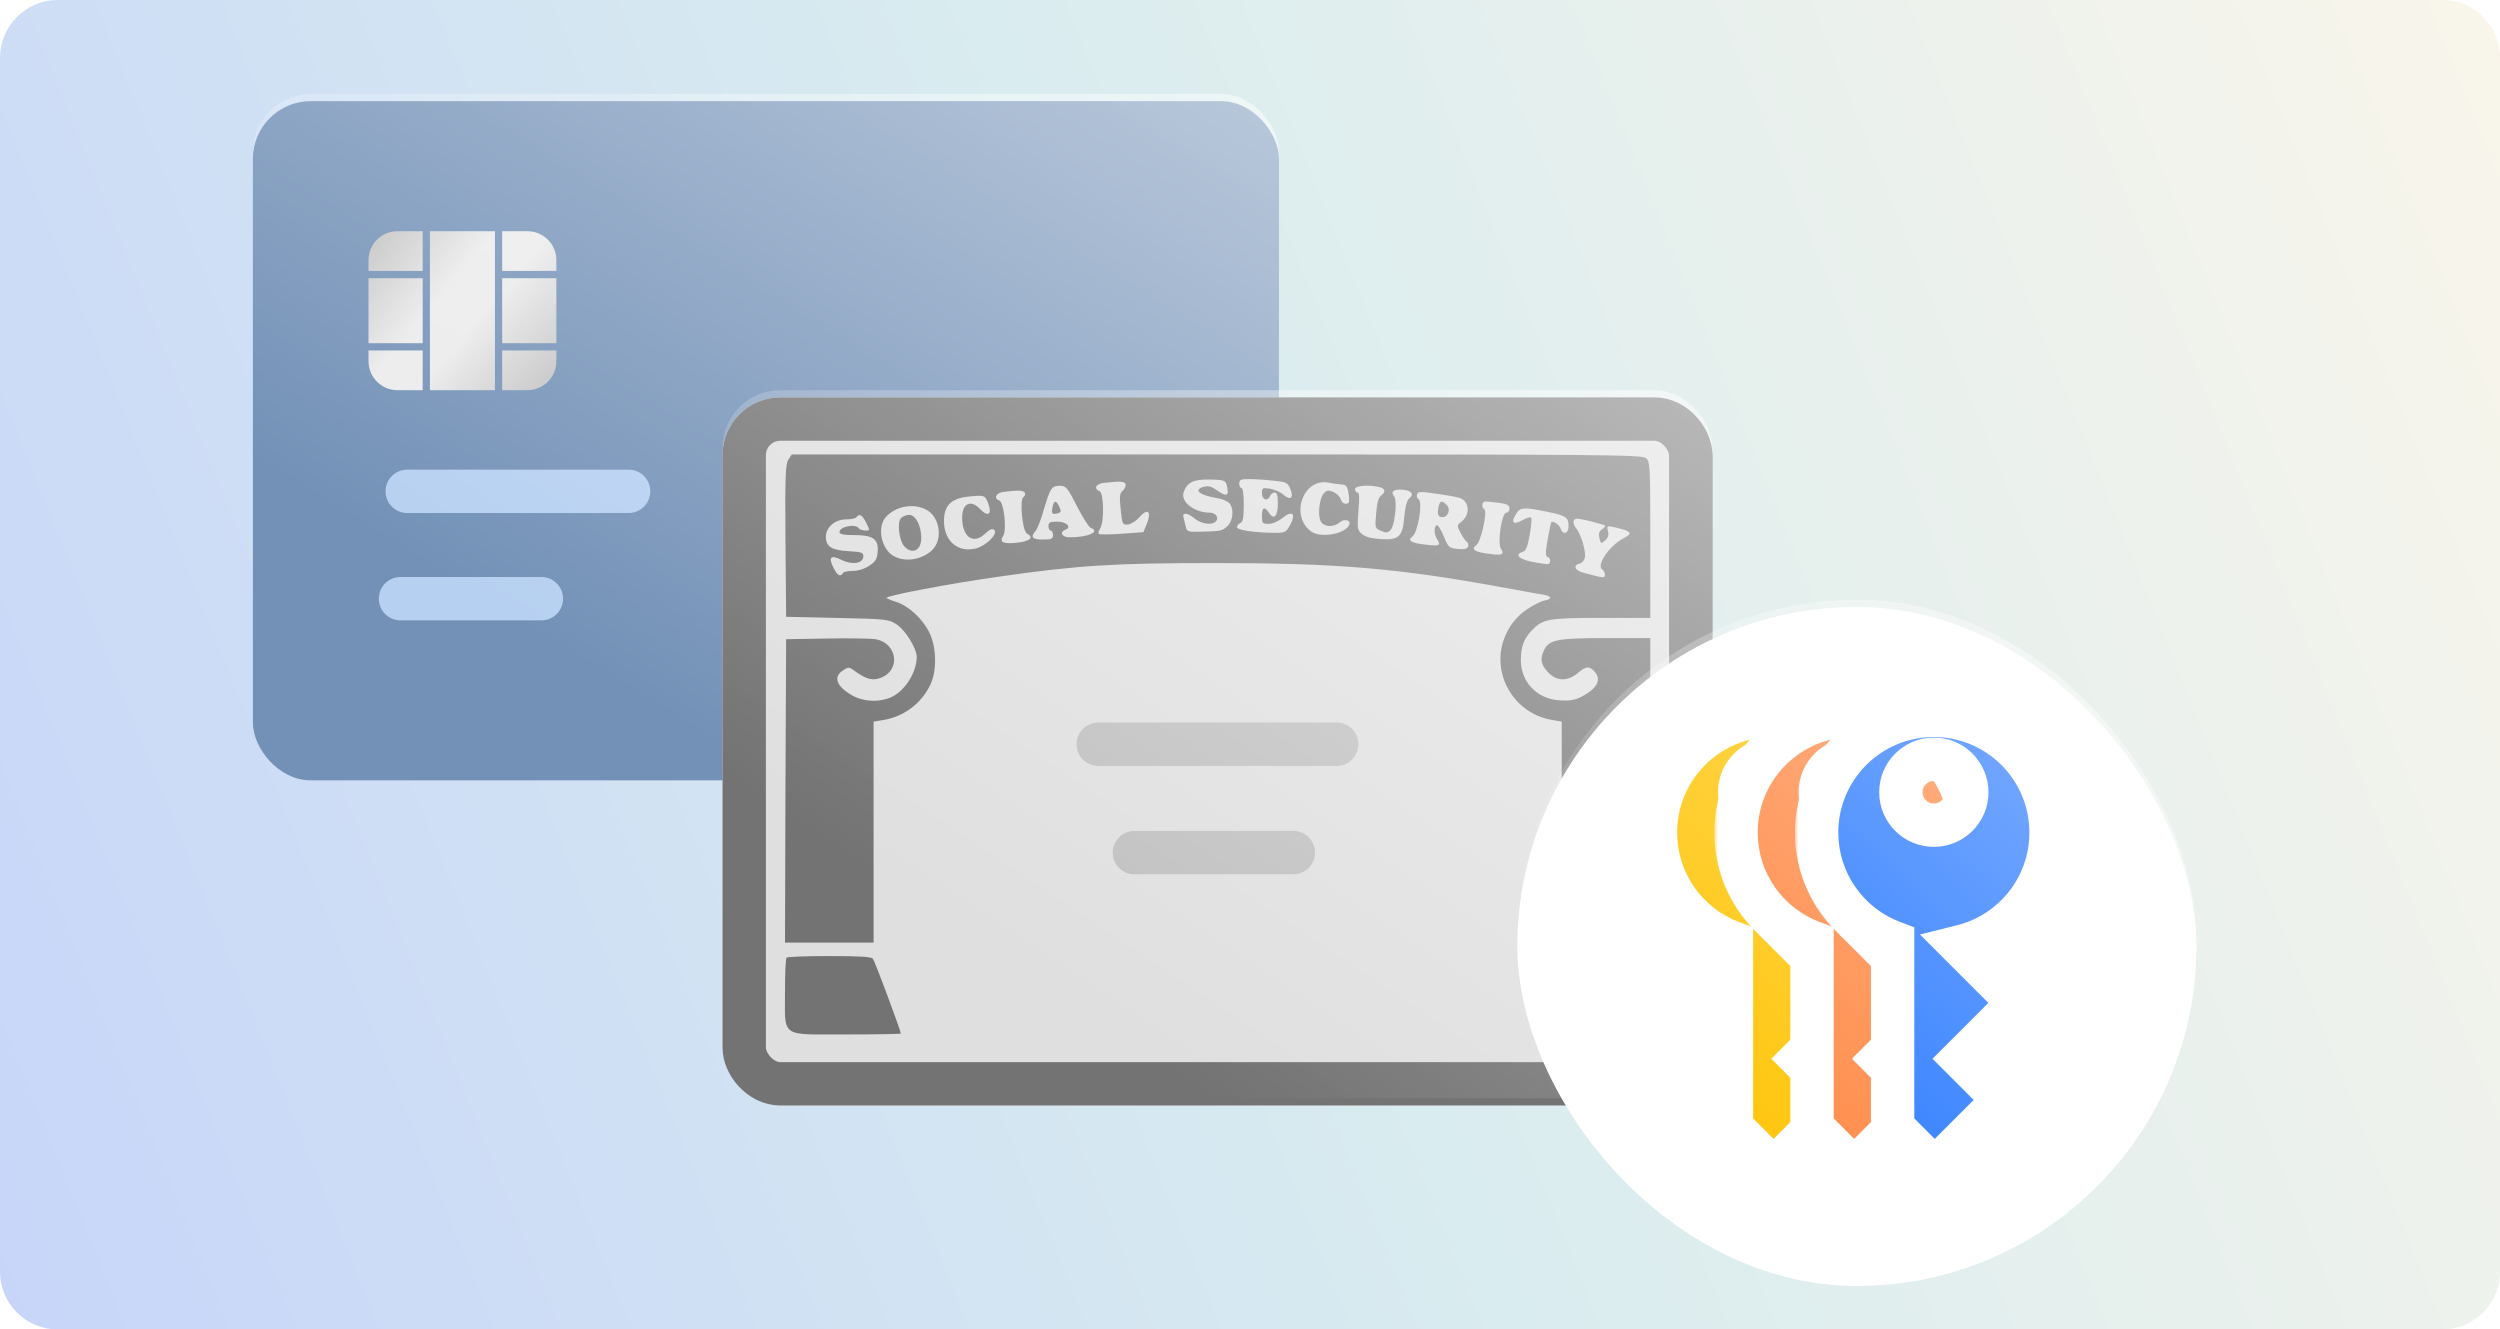 <svg width="346" height="184" viewBox="0 0 346 184" fill="none" xmlns="http://www.w3.org/2000/svg">
<path d="M0 8C0 3.582 3.582 0 8 0H338C342.418 0 346 3.582 346 8V176C346 180.418 342.418 184 338 184H8C3.582 184 0 180.418 0 176V8Z" fill="url(#paint0_linear_28436_92203)"/>
<g filter="url(#filter0_d_28436_92203)">
<rect x="35" y="13" width="142" height="94" rx="8" fill="#7391B7"/>
</g>
<path d="M56.357 68H87" stroke="#B6D0F1" stroke-width="6" stroke-linecap="round"/>
<path d="M55.429 82.857H74.929" stroke="#B6D0F1" stroke-width="6" stroke-linecap="round"/>
<path fill-rule="evenodd" clip-rule="evenodd" d="M140.652 80.053C140.652 76.195 143.78 73.066 147.639 73.066C151.498 73.066 154.626 76.195 154.626 80.053C154.626 83.912 151.498 87.04 147.639 87.04C143.78 87.04 140.652 83.912 140.652 80.053ZM138.31 74.247C137.259 75.932 136.652 77.922 136.652 80.053C136.652 82.185 137.26 84.175 138.311 85.86C137.199 86.606 135.862 87.041 134.423 87.041C130.565 87.041 127.437 83.913 127.437 80.054C127.437 76.195 130.565 73.067 134.423 73.067C135.862 73.067 137.199 73.502 138.31 74.247ZM141.03 71.275C139.192 69.889 136.903 69.067 134.423 69.067C128.356 69.067 123.437 73.986 123.437 80.054C123.437 86.122 128.356 91.041 134.423 91.041C136.904 91.041 139.193 90.219 141.032 88.832C142.871 90.218 145.159 91.04 147.639 91.04C153.707 91.04 158.626 86.121 158.626 80.053C158.626 73.985 153.707 69.066 147.639 69.066C145.158 69.066 142.87 69.889 141.03 71.275Z" fill="#B6D0F1"/>
<path fill-rule="evenodd" clip-rule="evenodd" d="M51 36C51 33.791 52.791 32 55 32H58.5V37.5H51V36ZM51 38.5H58.5V47.5H51V38.5ZM51 48.5V50C51 52.209 52.791 54 55 54H58.5V48.5H51ZM59.5 54V32H68.5V54H59.5ZM69.5 54H73C75.209 54 77 52.209 77 50V48.5H69.5V54ZM69.5 47.5V38.5H77V47.5H69.5ZM77 36V37.5H69.5V32H73C75.209 32 77 33.791 77 36Z" fill="url(#paint1_linear_28436_92203)"/>
<rect x="35" y="13" width="142" height="94" rx="8" fill="url(#paint2_linear_28436_92203)" fill-opacity="0.5"/>
<g filter="url(#filter1_d_28436_92203)">
<rect x="100" y="54" width="137" height="98" rx="8" fill="#DFDFDF"/>
<rect x="103" y="57" width="131" height="92" rx="5" stroke="#737373" stroke-width="6"/>
</g>
<path opacity="0.3" d="M152 103L185 103" stroke="#737373" stroke-width="6" stroke-linecap="round"/>
<path opacity="0.3" d="M157 118H179" stroke="#737373" stroke-width="6" stroke-linecap="round"/>
<path d="M108.864 132.537C108.738 132.63 108.644 134.769 108.644 137.248C108.644 137.736 108.64 138.184 108.636 138.595C108.616 140.624 108.605 141.76 109.164 142.393C109.875 143.199 111.507 143.191 115.216 143.174C115.81 143.171 116.457 143.168 117.162 143.168C121.28 143.168 124.675 143.106 124.675 143.044C124.675 142.672 121.091 133.033 120.808 132.692C120.588 132.413 118.985 132.32 114.773 132.32C111.63 132.32 108.958 132.413 108.864 132.537Z" fill="#737373"/>
<path d="M146.363 71.047C145.609 71.233 145.483 71.109 145.672 70.179C145.86 69.218 146.174 69.187 146.615 70.148C146.897 70.768 146.866 70.923 146.363 71.047Z" fill="#737373"/>
<path d="M199.075 70.24C198.887 71.232 199.044 71.573 199.641 71.573C200.427 71.573 200.804 70.457 200.238 69.899C199.547 69.186 199.264 69.279 199.075 70.24Z" fill="#737373"/>
<path d="M125.146 75.602C124.455 74.827 124.14 72.379 124.675 71.728C124.895 71.48 125.398 71.263 125.838 71.263C126.718 71.263 127.503 72.751 127.503 74.455C127.503 76.191 126.246 76.811 125.146 75.602Z" fill="#737373"/>
<path fill-rule="evenodd" clip-rule="evenodd" d="M108.707 74.859C108.644 65.84 108.707 64.259 109.116 63.608L109.587 62.895H168.429C222.713 62.895 227.302 62.926 227.836 63.422C228.371 63.887 228.402 64.662 228.402 74.735V85.52H221.644C214.257 85.52 213.534 85.644 211.994 87.256C210.894 88.403 210.485 89.549 210.485 91.347C210.485 94.384 212.686 96.709 215.798 96.926C217.118 97.019 217.904 96.895 218.689 96.523C221.047 95.345 221.738 94.075 220.638 92.897C219.947 92.153 219.507 92.184 218.375 93.145C216.929 94.353 215.389 94.291 214.226 93.021C213.252 91.936 213.126 91.254 213.66 90.045C214.352 88.527 215.515 88.31 222.241 88.31H228.402V130.46H216.143V99.87L214.855 99.653C210.737 99.002 207.657 95.407 207.657 91.223C207.657 88.527 209.071 85.861 211.271 84.374C212.12 83.785 213.22 83.227 213.692 83.134C214.823 82.917 214.823 82.545 213.723 82.328C213.424 82.291 212.325 82.09 210.863 81.822C209.865 81.64 208.698 81.426 207.499 81.212C193.418 78.64 184.899 77.927 168.209 77.927C154.095 77.927 149.192 78.237 138.191 79.818C131.37 80.778 122.411 82.483 122.694 82.762C122.852 82.886 123.449 83.134 124.077 83.32C125.712 83.847 127.629 85.582 128.572 87.442C129.61 89.457 129.704 92.711 128.792 94.694C127.566 97.329 125.115 99.188 122.223 99.653L120.903 99.87V130.46H108.644L108.707 109.447L108.801 88.465L114.459 88.372C117.571 88.31 120.588 88.372 121.186 88.465C124.14 88.992 124.706 92.649 122.003 93.765C120.808 94.26 119.96 94.043 118.388 92.928C117.508 92.277 117.445 92.277 116.691 92.773C115.276 93.672 115.748 94.973 117.885 96.213C119.425 97.112 121.563 97.236 123.197 96.554C125.146 95.779 126.875 93.114 126.875 90.913C126.875 89.766 125.335 87.256 124.14 86.45C123.009 85.706 122.82 85.675 115.905 85.52L108.801 85.365L108.707 74.859ZM168.366 67.823C169.812 68.846 170.189 68.66 169.749 67.049C169.592 66.491 169.309 66.398 167.454 66.367C165.191 66.305 164.248 66.77 163.808 68.164C163.4 69.466 165.285 70.954 167.454 70.954C168.209 70.954 168.712 71.605 168.334 72.1C167.769 72.751 166.291 72.565 165.254 71.698C164.311 70.923 163.557 70.892 163.808 71.666C163.871 71.883 163.997 72.379 164.091 72.813C164.248 73.588 164.374 73.619 166.228 73.588C169.026 73.526 169.12 73.495 169.875 72.813C170.692 72.038 170.818 70.303 170.095 69.59C169.812 69.342 169.089 69.032 168.429 68.939C165.977 68.536 165.065 67.761 166.669 67.359C167.234 67.204 167.737 67.359 168.366 67.823ZM178.581 67.668C178.204 66.77 178.047 66.708 176.224 66.522C175.124 66.398 173.615 66.305 172.892 66.305C171.729 66.305 171.509 66.398 171.509 66.925C171.509 67.266 171.666 67.544 171.823 67.544C172.012 67.544 172.138 68.536 172.138 69.869C172.138 71.666 172.012 72.255 171.666 72.379C171.415 72.503 171.195 72.751 171.195 72.968C171.195 73.371 173.772 73.743 176.507 73.743C177.858 73.743 178.016 73.65 178.55 72.658C179.43 71.078 178.833 70.582 177.481 71.698C176.916 72.162 176.098 72.503 175.564 72.503C174.715 72.503 174.652 72.41 174.652 71.419C174.652 70.179 174.998 70.024 175.658 71.016C176.318 72.007 176.853 71.45 176.853 69.683C176.853 68.598 176.727 68.164 176.413 68.164C176.161 68.164 175.91 68.381 175.784 68.629C175.47 69.435 174.652 69.187 174.652 68.288C174.652 67.513 174.715 67.483 175.784 67.637C176.413 67.761 177.23 68.102 177.607 68.443C178.55 69.342 179.116 68.908 178.581 67.668ZM155.321 67.978C155.573 67.792 155.793 67.389 155.793 67.111C155.793 66.615 155.133 66.553 152.744 66.832C151.675 66.956 151.329 67.637 152.178 67.978C152.775 68.195 152.838 72.193 152.272 73.123C152.052 73.433 151.958 73.805 152.084 73.898C152.178 73.991 153.593 73.991 155.258 73.867L158.245 73.65L158.748 72.41C159.408 70.737 158.81 70.272 157.679 71.605C157.239 72.1 156.547 72.534 156.107 72.596C155.353 72.658 155.321 72.565 155.101 70.489C154.913 68.753 154.976 68.257 155.321 67.978ZM186.628 68.226C186.471 67.266 186.282 67.08 185.654 67.049C185.214 67.018 184.459 66.925 183.925 66.801C180.436 66.088 178.487 71.202 181.379 73.495C182.668 74.549 186.22 73.929 186.754 72.596C186.974 71.945 186 71.76 185.371 72.317C184.554 73.03 183.233 72.937 182.793 72.162C182.322 71.295 182.605 68.877 183.265 68.226C183.674 67.823 183.894 67.823 184.585 68.102C185.025 68.319 185.465 68.753 185.559 69.094C185.717 69.683 186.282 69.9 186.66 69.559C186.754 69.466 186.722 68.877 186.628 68.226ZM150.921 73.03C150.669 72.906 149.821 71.574 149.035 70.024C147.746 67.483 147.526 67.234 146.709 67.234C145.546 67.234 145.357 67.513 144.477 70.489C144.1 71.853 143.566 73.185 143.346 73.464C142.56 74.332 142.843 74.673 144.32 74.673C145.514 74.673 145.734 74.58 145.734 74.053C145.734 73.712 145.609 73.433 145.42 73.433C145.263 73.433 145.106 73.154 145.106 72.813C145.106 72.286 145.326 72.193 146.332 72.193C147.589 72.193 148.375 72.968 147.463 73.309C146.583 73.65 146.96 74.363 148.029 74.363C150.669 74.363 152.367 73.557 150.921 73.03ZM191.123 68.598C191.815 68.102 191.752 67.637 190.934 67.421C189.489 67.049 187.54 67.204 187.54 67.699C187.54 67.947 187.697 68.164 187.885 68.164C188.137 68.164 188.168 68.908 188.011 70.737C187.823 73.092 187.854 73.34 188.483 73.898C188.954 74.301 189.74 74.518 191.092 74.611C193.638 74.766 194.141 74.27 194.361 71.45C194.455 70.272 194.738 69.249 194.958 69.063C195.744 68.443 195.429 67.916 194.235 67.792C192.946 67.637 192.38 68.04 192.946 68.691C193.418 69.28 193.04 72.782 192.443 73.371C192.035 73.774 191.815 73.774 191.123 73.464C190.306 73.123 190.274 73.03 190.463 71.047C190.557 69.652 190.777 68.846 191.123 68.598ZM141.648 68.784C141.868 68.66 141.931 68.381 141.837 68.195C141.617 67.854 140.925 67.823 138.914 68.071C137.845 68.195 137.468 68.97 138.316 69.28C138.945 69.528 139.354 73.309 138.851 74.146C138.253 75.045 138.819 75.324 140.8 75.107C142.591 74.89 143.126 74.394 142.12 73.836C141.491 73.464 141.082 69.125 141.648 68.784ZM202.25 72.224C203.476 71.233 203.413 69.466 202.093 68.939C201.779 68.815 200.333 68.536 198.918 68.35C196.655 68.009 196.247 68.009 196.121 68.412C196.026 68.629 196.121 68.97 196.341 69.094C196.938 69.466 196.247 73.65 195.492 74.239C194.738 74.797 195.272 75.169 197.378 75.386C199.201 75.603 199.453 75.51 198.918 74.673C198.478 73.96 198.415 72.937 198.824 72.689C198.981 72.596 199.421 73.247 199.798 74.177C200.427 75.758 200.553 75.851 201.747 75.975C202.627 76.068 203.067 75.944 203.193 75.665C203.287 75.417 203.193 75.138 203.036 75.014C202.847 74.921 202.47 74.363 202.156 73.774C201.621 72.751 201.621 72.689 202.25 72.224ZM135.645 70.458C136.713 71.574 137.311 71.233 136.808 69.776C136.368 68.505 136.242 68.474 133.822 68.753C131.59 69.032 130.647 70.024 130.647 72.131C130.647 74.921 132.627 76.563 135.142 75.882C136.525 75.51 138.128 73.867 137.625 73.371C137.342 73.092 137.028 73.216 136.336 73.867C134.702 75.417 133.161 74.332 133.161 71.636C133.161 69.652 134.356 69.094 135.645 70.458ZM208.914 70.365C208.914 69.931 208.6 69.745 207.468 69.59C206.651 69.497 205.802 69.404 205.582 69.404C205.11 69.404 204.985 70.21 205.425 70.458C205.896 70.768 204.985 74.952 204.325 75.448C203.539 76.037 204.073 76.409 206.148 76.656C207.971 76.904 208.254 76.749 207.719 75.913C207.216 75.076 207.845 70.954 208.474 70.954C208.725 70.954 208.914 70.706 208.914 70.365ZM128.981 76.16C130.49 74.766 130.144 71.698 128.321 70.613C126.561 69.559 123.889 70.024 122.537 71.636C121.343 73.092 122.034 76.129 123.763 76.997C125.366 77.834 127.566 77.462 128.981 76.16ZM217.086 72.875C217.086 71.574 216.803 71.388 214.132 70.83C210.737 70.148 210.391 70.179 209.763 71.233C209.071 72.379 209.511 72.689 210.737 71.977C211.271 71.666 211.806 71.512 211.9 71.636C212.026 71.76 211.931 72.813 211.711 74.022C211.428 75.665 211.177 76.254 210.737 76.377C209.605 76.749 210.171 77.369 211.963 77.741C212.937 77.927 213.912 78.082 214.163 78.082C214.666 78.082 214.697 77.245 214.194 77.09C213.88 76.966 213.88 76.471 214.194 74.673C214.415 73.402 214.635 72.348 214.697 72.286C214.949 72.038 215.829 72.627 215.986 73.154C216.3 74.084 217.086 73.867 217.086 72.875ZM120.274 73.278C120.274 73.154 120.054 72.689 119.803 72.193C119.3 71.233 118.891 71.047 118.545 71.574C118.451 71.728 117.791 71.883 117.099 71.883C115.559 71.883 114.302 72.968 114.302 74.301C114.302 75.665 115.119 76.16 117.445 76.284C119.205 76.377 119.488 76.471 119.488 76.966C119.488 77.989 117.98 78.237 116.471 77.493C114.962 76.718 114.585 77.152 115.402 78.671C115.905 79.663 116.314 79.88 116.659 79.322C116.754 79.136 117.382 79.012 118.042 79.012C118.765 79.012 119.677 78.733 120.306 78.299C121.186 77.71 121.406 77.369 121.469 76.316C121.594 74.58 120.808 74.053 118.168 74.053C116.691 74.053 116.188 73.929 116.188 73.619C116.188 72.875 118.451 72.441 118.86 73.123C119.048 73.433 120.274 73.557 120.274 73.278ZM221.707 73.278C222.021 73.061 222.21 72.813 222.115 72.72C222.021 72.658 221.078 72.379 219.978 72.1C218.249 71.698 217.966 71.698 217.809 72.07C217.715 72.317 217.841 72.751 218.092 73.061C218.752 73.774 219.507 76.222 219.349 77.121C219.287 77.524 218.972 77.927 218.626 77.989C217.621 78.268 217.966 78.981 219.224 79.291C222.021 80.035 222.115 80.035 222.115 79.539C222.115 79.26 221.958 78.95 221.77 78.826C220.858 78.299 222.744 75.479 224.724 74.487C225.919 73.867 225.793 73.557 224.19 73.154C223.064 72.872 222.621 72.761 222.497 72.912C222.417 73.01 222.469 73.216 222.556 73.557C222.681 74.053 222.556 74.456 222.147 74.797C221.581 75.293 221.55 75.293 221.361 74.487C221.204 73.898 221.298 73.557 221.707 73.278Z" fill="#737373"/>
<path d="M213.912 138.889C214.76 136.565 215.672 134.116 215.923 133.466L216.426 132.319L222.335 132.381L228.245 132.474L228.339 137.247C228.402 141.369 228.339 142.082 227.899 142.578C227.396 143.135 226.767 143.166 219.884 143.166H212.403L213.912 138.889Z" fill="#737373"/>
<rect x="100" y="54" width="137" height="98" rx="8" fill="url(#paint3_linear_28436_92203)" fill-opacity="0.5"/>
<g filter="url(#filter2_d_28436_92203)">
<rect x="210" y="83" width="93.979" height="93.979" rx="46.989" fill="white"/>
</g>
<mask id="path-15-outside-1_28436_92203" maskUnits="userSpaceOnUse" x="226.113" y="95.999" width="39" height="69" fill="black">
<rect fill="white" x="226.113" y="95.999" width="39" height="69"/>
<path fill-rule="evenodd" clip-rule="evenodd" d="M261.559 115.222C261.559 122.819 256.338 129.197 249.287 130.961L255.709 137.382C256.49 138.164 256.49 139.43 255.709 140.211L249.392 146.528L253.681 150.817C254.462 151.598 254.462 152.865 253.681 153.646L246.877 160.45C246.096 161.231 244.829 161.231 244.048 160.45L239.632 156.034V130.415C233.486 128.106 229.113 122.175 229.113 115.222C229.113 106.262 236.376 98.999 245.336 98.999C254.296 98.999 261.559 106.262 261.559 115.222ZM245.336 114.207C247.856 114.207 249.899 112.165 249.899 109.645C249.899 107.125 247.856 105.082 245.336 105.082C242.816 105.082 240.773 107.125 240.773 109.645C240.773 112.165 242.816 114.207 245.336 114.207Z"/>
</mask>
<path fill-rule="evenodd" clip-rule="evenodd" d="M261.559 115.222C261.559 122.819 256.338 129.197 249.287 130.961L255.709 137.382C256.49 138.164 256.49 139.43 255.709 140.211L249.392 146.528L253.681 150.817C254.462 151.598 254.462 152.865 253.681 153.646L246.877 160.45C246.096 161.231 244.829 161.231 244.048 160.45L239.632 156.034V130.415C233.486 128.106 229.113 122.175 229.113 115.222C229.113 106.262 236.376 98.999 245.336 98.999C254.296 98.999 261.559 106.262 261.559 115.222ZM245.336 114.207C247.856 114.207 249.899 112.165 249.899 109.645C249.899 107.125 247.856 105.082 245.336 105.082C242.816 105.082 240.773 107.125 240.773 109.645C240.773 112.165 242.816 114.207 245.336 114.207Z" fill="#FFC509"/>
<path d="M249.287 130.961L248.559 128.051L243.421 129.337L247.166 133.082L249.287 130.961ZM255.709 137.382L253.588 139.504H253.588L255.709 137.382ZM249.392 146.528L247.27 144.407L245.149 146.528L247.27 148.649L249.392 146.528ZM253.681 150.817L251.56 152.939H251.56L253.681 150.817ZM253.681 153.646L251.56 151.524L253.681 153.646ZM246.877 160.45L248.998 162.571L248.998 162.571L246.877 160.45ZM244.048 160.45L246.17 158.329L246.17 158.329L244.048 160.45ZM239.632 156.034H236.632V157.277L237.511 158.155L239.632 156.034ZM239.632 130.415H242.632V128.337L240.687 127.606L239.632 130.415ZM250.016 133.871C258.369 131.781 264.559 124.228 264.559 115.222H258.559C258.559 121.41 254.306 126.613 248.559 128.051L250.016 133.871ZM257.83 135.261L251.409 128.84L247.166 133.082L253.588 139.504L257.83 135.261ZM257.83 142.332C259.783 140.38 259.783 137.214 257.83 135.261L253.588 139.504C253.197 139.113 253.197 138.48 253.588 138.09L257.83 142.332ZM251.513 148.649L257.83 142.332L253.588 138.09L247.27 144.407L251.513 148.649ZM255.802 148.696L251.513 144.407L247.27 148.649L251.56 152.939L255.802 148.696ZM255.802 155.767C257.755 153.815 257.755 150.649 255.802 148.696L251.56 152.939C251.169 152.548 251.169 151.915 251.56 151.524L255.802 155.767ZM248.998 162.571L255.802 155.767L251.56 151.524L244.756 158.329L248.998 162.571ZM241.927 162.571C243.88 164.524 247.046 164.524 248.998 162.571L244.756 158.329C245.146 157.938 245.779 157.938 246.17 158.329L241.927 162.571ZM237.511 158.155L241.927 162.571L246.17 158.329L241.754 153.913L237.511 158.155ZM236.632 130.415V156.034H242.632V130.415H236.632ZM226.113 115.222C226.113 123.465 231.3 130.489 238.578 133.223L240.687 127.606C235.673 125.723 232.113 120.885 232.113 115.222H226.113ZM245.336 95.999C234.719 95.999 226.113 104.606 226.113 115.222H232.113C232.113 107.919 238.033 101.999 245.336 101.999V95.999ZM264.559 115.222C264.559 104.606 255.953 95.999 245.336 95.999V101.999C252.639 101.999 258.559 107.919 258.559 115.222H264.559ZM246.899 109.645C246.899 110.508 246.199 111.207 245.336 111.207V117.207C249.513 117.207 252.899 113.821 252.899 109.645H246.899ZM245.336 108.082C246.199 108.082 246.899 108.782 246.899 109.645H252.899C252.899 105.468 249.513 102.082 245.336 102.082V108.082ZM243.773 109.645C243.773 108.782 244.473 108.082 245.336 108.082V102.082C241.159 102.082 237.773 105.468 237.773 109.645H243.773ZM245.336 111.207C244.473 111.207 243.773 110.508 243.773 109.645H237.773C237.773 113.821 241.159 117.207 245.336 117.207V111.207Z" fill="white" mask="url(#path-15-outside-1_28436_92203)"/>
<mask id="path-17-outside-2_28436_92203" maskUnits="userSpaceOnUse" x="237.266" y="95.999" width="39" height="69" fill="black">
<rect fill="white" x="237.266" y="95.999" width="39" height="69"/>
<path fill-rule="evenodd" clip-rule="evenodd" d="M272.713 115.222C272.713 122.819 267.491 129.197 260.441 130.961L266.862 137.382C267.643 138.164 267.643 139.43 266.862 140.211L260.545 146.528L264.834 150.817C265.616 151.598 265.616 152.865 264.834 153.646L258.03 160.45C257.249 161.231 255.983 161.231 255.202 160.45L250.786 156.034V130.415C244.64 128.106 240.266 122.175 240.266 115.222C240.266 106.262 247.53 98.999 256.489 98.999C265.449 98.999 272.713 106.262 272.713 115.222ZM256.489 114.207C259.009 114.207 261.052 112.165 261.052 109.645C261.052 107.125 259.009 105.082 256.489 105.082C253.969 105.082 251.926 107.125 251.926 109.645C251.926 112.165 253.969 114.207 256.489 114.207Z"/>
</mask>
<path fill-rule="evenodd" clip-rule="evenodd" d="M272.713 115.222C272.713 122.819 267.491 129.197 260.441 130.961L266.862 137.382C267.643 138.164 267.643 139.43 266.862 140.211L260.545 146.528L264.834 150.817C265.616 151.598 265.616 152.865 264.834 153.646L258.03 160.45C257.249 161.231 255.983 161.231 255.202 160.45L250.786 156.034V130.415C244.64 128.106 240.266 122.175 240.266 115.222C240.266 106.262 247.53 98.999 256.489 98.999C265.449 98.999 272.713 106.262 272.713 115.222ZM256.489 114.207C259.009 114.207 261.052 112.165 261.052 109.645C261.052 107.125 259.009 105.082 256.489 105.082C253.969 105.082 251.926 107.125 251.926 109.645C251.926 112.165 253.969 114.207 256.489 114.207Z" fill="#FF8844"/>
<path d="M260.441 130.961L259.713 128.051L254.574 129.337L258.32 133.082L260.441 130.961ZM266.862 137.382L264.741 139.504L266.862 137.382ZM266.862 140.211L264.741 138.09L266.862 140.211ZM260.545 146.528L258.424 144.407L256.303 146.528L258.424 148.649L260.545 146.528ZM264.834 150.817L262.713 152.939L264.834 150.817ZM264.834 153.646L262.713 151.524H262.713L264.834 153.646ZM258.03 160.45L260.152 162.571L258.03 160.45ZM255.202 160.45L257.323 158.329L257.323 158.329L255.202 160.45ZM250.786 156.034H247.786V157.277L248.665 158.155L250.786 156.034ZM250.786 130.415H253.786V128.337L251.841 127.606L250.786 130.415ZM261.169 133.871C269.523 131.781 275.713 124.228 275.713 115.222H269.713C269.713 121.41 265.459 126.612 259.713 128.051L261.169 133.871ZM268.984 135.261L262.562 128.84L258.32 133.082L264.741 139.504L268.984 135.261ZM268.984 142.332C270.936 140.38 270.936 137.214 268.984 135.261L264.741 139.504C264.351 139.113 264.351 138.48 264.741 138.09L268.984 142.332ZM262.667 148.649L268.984 142.332L264.741 138.09L258.424 144.407L262.667 148.649ZM266.956 148.696L262.667 144.407L258.424 148.649L262.713 152.939L266.956 148.696ZM266.956 155.767C268.908 153.815 268.908 150.649 266.956 148.696L262.713 152.939C262.323 152.548 262.323 151.915 262.713 151.524L266.956 155.767ZM260.152 162.571L266.956 155.767L262.713 151.524L255.909 158.329L260.152 162.571ZM253.081 162.571C255.033 164.524 258.199 164.524 260.152 162.571L255.909 158.329C256.3 157.938 256.933 157.938 257.323 158.329L253.081 162.571ZM248.665 158.155L253.081 162.571L257.323 158.329L252.907 153.913L248.665 158.155ZM247.786 130.415V156.034H253.786V130.415H247.786ZM237.266 115.222C237.266 123.465 242.453 130.49 249.731 133.223L251.841 127.606C246.826 125.723 243.266 120.885 243.266 115.222H237.266ZM256.489 95.999C245.873 95.999 237.266 104.606 237.266 115.222H243.266C243.266 107.919 249.186 101.999 256.489 101.999V95.999ZM275.713 115.222C275.713 104.606 267.106 95.999 256.489 95.999V101.999C263.792 101.999 269.713 107.919 269.713 115.222H275.713ZM258.052 109.645C258.052 110.508 257.352 111.207 256.489 111.207V117.207C260.666 117.207 264.052 113.821 264.052 109.645H258.052ZM256.489 108.082C257.352 108.082 258.052 108.782 258.052 109.645H264.052C264.052 105.468 260.666 102.082 256.489 102.082V108.082ZM254.926 109.645C254.926 108.782 255.626 108.082 256.489 108.082V102.082C252.312 102.082 248.926 105.468 248.926 109.645H254.926ZM256.489 111.207C255.626 111.207 254.926 110.508 254.926 109.645H248.926C248.926 113.821 252.312 117.207 256.489 117.207V111.207Z" fill="white" mask="url(#path-17-outside-2_28436_92203)"/>
<mask id="path-19-outside-3_28436_92203" maskUnits="userSpaceOnUse" x="248.42" y="95.999" width="39" height="69" fill="black">
<rect fill="white" x="248.42" y="95.999" width="39" height="69"/>
<path fill-rule="evenodd" clip-rule="evenodd" d="M283.866 115.222C283.866 122.819 278.645 129.197 271.594 130.961L278.016 137.382C278.797 138.164 278.797 139.43 278.016 140.211L271.699 146.528L275.988 150.817C276.769 151.598 276.769 152.865 275.988 153.646L269.184 160.45C268.403 161.231 267.137 161.231 266.356 160.45L261.939 156.034V130.415C255.793 128.106 251.42 122.175 251.42 115.222C251.42 106.262 258.683 98.999 267.643 98.999C276.603 98.999 283.866 106.262 283.866 115.222ZM267.643 114.207C270.163 114.207 272.206 112.165 272.206 109.645C272.206 107.125 270.163 105.082 267.643 105.082C265.123 105.082 263.08 107.125 263.08 109.645C263.08 112.165 265.123 114.207 267.643 114.207Z"/>
</mask>
<path fill-rule="evenodd" clip-rule="evenodd" d="M283.866 115.222C283.866 122.819 278.645 129.197 271.594 130.961L278.016 137.382C278.797 138.164 278.797 139.43 278.016 140.211L271.699 146.528L275.988 150.817C276.769 151.598 276.769 152.865 275.988 153.646L269.184 160.45C268.403 161.231 267.137 161.231 266.356 160.45L261.939 156.034V130.415C255.793 128.106 251.42 122.175 251.42 115.222C251.42 106.262 258.683 98.999 267.643 98.999C276.603 98.999 283.866 106.262 283.866 115.222ZM267.643 114.207C270.163 114.207 272.206 112.165 272.206 109.645C272.206 107.125 270.163 105.082 267.643 105.082C265.123 105.082 263.08 107.125 263.08 109.645C263.08 112.165 265.123 114.207 267.643 114.207Z" fill="#2979FF"/>
<path d="M271.594 130.961L270.866 128.051L265.728 129.337L269.473 133.082L271.594 130.961ZM278.016 137.382L275.895 139.504L278.016 137.382ZM278.016 140.211L275.895 138.09L278.016 140.211ZM271.699 146.528L269.577 144.407L267.456 146.528L269.577 148.649L271.699 146.528ZM275.988 150.817L273.867 152.939L275.988 150.817ZM275.988 153.646L273.867 151.524H273.867L275.988 153.646ZM269.184 160.45L271.305 162.571L271.305 162.571L269.184 160.45ZM266.356 160.45L268.477 158.329L268.477 158.329L266.356 160.45ZM261.939 156.034H258.939V157.277L259.818 158.155L261.939 156.034ZM261.939 130.415H264.939V128.337L262.994 127.606L261.939 130.415ZM272.323 133.871C280.676 131.781 286.866 124.228 286.866 115.222H280.866C280.866 121.41 276.613 126.613 270.866 128.051L272.323 133.871ZM280.137 135.261L273.716 128.84L269.473 133.082L275.895 139.504L280.137 135.261ZM280.137 142.332C282.09 140.38 282.09 137.214 280.137 135.261L275.895 139.504C275.504 139.113 275.504 138.48 275.895 138.09L280.137 142.332ZM273.82 148.649L280.137 142.332L275.895 138.09L269.577 144.407L273.82 148.649ZM278.109 148.696L273.82 144.407L269.577 148.649L273.867 152.939L278.109 148.696ZM278.109 155.767C280.062 153.815 280.062 150.649 278.109 148.696L273.867 152.939C273.476 152.548 273.476 151.915 273.867 151.524L278.109 155.767ZM271.305 162.571L278.109 155.767L273.867 151.524L267.063 158.329L271.305 162.571ZM264.234 162.571C266.187 164.524 269.353 164.524 271.305 162.571L267.063 158.329C267.453 157.938 268.086 157.938 268.477 158.329L264.234 162.571ZM259.818 158.155L264.234 162.571L268.477 158.329L264.061 153.913L259.818 158.155ZM258.939 130.415V156.034H264.939V130.415H258.939ZM248.42 115.222C248.42 123.465 253.607 130.489 260.885 133.223L262.994 127.606C257.98 125.723 254.42 120.885 254.42 115.222H248.42ZM267.643 95.999C257.026 95.999 248.42 104.606 248.42 115.222H254.42C254.42 107.919 260.34 101.999 267.643 101.999V95.999ZM286.866 115.222C286.866 104.606 278.26 95.999 267.643 95.999V101.999C274.946 101.999 280.866 107.919 280.866 115.222H286.866ZM269.206 109.645C269.206 110.508 268.506 111.207 267.643 111.207V117.207C271.82 117.207 275.206 113.821 275.206 109.645H269.206ZM267.643 108.082C268.506 108.082 269.206 108.782 269.206 109.645H275.206C275.206 105.468 271.82 102.082 267.643 102.082V108.082ZM266.08 109.645C266.08 108.782 266.78 108.082 267.643 108.082V102.082C263.466 102.082 260.08 105.468 260.08 109.645H266.08ZM267.643 111.207C266.78 111.207 266.08 110.508 266.08 109.645H260.08C260.08 113.821 263.466 117.207 267.643 117.207V111.207Z" fill="white" mask="url(#path-19-outside-3_28436_92203)"/>
<rect x="210" y="83" width="93.979" height="93.979" rx="46.989" fill="url(#paint4_linear_28436_92203)" fill-opacity="0.5"/>
<defs>
<filter id="filter0_d_28436_92203" x="34" y="13" width="144" height="96" filterUnits="userSpaceOnUse" color-interpolation-filters="sRGB">
<feFlood flood-opacity="0" result="BackgroundImageFix"/>
<feColorMatrix in="SourceAlpha" type="matrix" values="0 0 0 0 0 0 0 0 0 0 0 0 0 0 0 0 0 0 127 0" result="hardAlpha"/>
<feOffset dy="1"/>
<feGaussianBlur stdDeviation="0.5"/>
<feComposite in2="hardAlpha" operator="out"/>
<feColorMatrix type="matrix" values="0 0 0 0 0 0 0 0 0 0 0 0 0 0 0 0 0 0 0.16 0"/>
<feBlend mode="normal" in2="BackgroundImageFix" result="effect1_dropShadow_28436_92203"/>
<feBlend mode="normal" in="SourceGraphic" in2="effect1_dropShadow_28436_92203" result="shape"/>
</filter>
<filter id="filter1_d_28436_92203" x="99" y="54" width="139" height="100" filterUnits="userSpaceOnUse" color-interpolation-filters="sRGB">
<feFlood flood-opacity="0" result="BackgroundImageFix"/>
<feColorMatrix in="SourceAlpha" type="matrix" values="0 0 0 0 0 0 0 0 0 0 0 0 0 0 0 0 0 0 127 0" result="hardAlpha"/>
<feOffset dy="1"/>
<feGaussianBlur stdDeviation="0.5"/>
<feComposite in2="hardAlpha" operator="out"/>
<feColorMatrix type="matrix" values="0 0 0 0 0 0 0 0 0 0 0 0 0 0 0 0 0 0 0.16 0"/>
<feBlend mode="normal" in2="BackgroundImageFix" result="effect1_dropShadow_28436_92203"/>
<feBlend mode="normal" in="SourceGraphic" in2="effect1_dropShadow_28436_92203" result="shape"/>
</filter>
<filter id="filter2_d_28436_92203" x="209" y="83" width="95.979" height="95.978" filterUnits="userSpaceOnUse" color-interpolation-filters="sRGB">
<feFlood flood-opacity="0" result="BackgroundImageFix"/>
<feColorMatrix in="SourceAlpha" type="matrix" values="0 0 0 0 0 0 0 0 0 0 0 0 0 0 0 0 0 0 127 0" result="hardAlpha"/>
<feOffset dy="1"/>
<feGaussianBlur stdDeviation="0.5"/>
<feComposite in2="hardAlpha" operator="out"/>
<feColorMatrix type="matrix" values="0 0 0 0 0 0 0 0 0 0 0 0 0 0 0 0 0 0 0.16 0"/>
<feBlend mode="normal" in2="BackgroundImageFix" result="effect1_dropShadow_28436_92203"/>
<feBlend mode="normal" in="SourceGraphic" in2="effect1_dropShadow_28436_92203" result="shape"/>
</filter>
<linearGradient id="paint0_linear_28436_92203" x1="345.666" y1="8.10317e-06" x2="-15.399" y2="145.89" gradientUnits="userSpaceOnUse">
<stop stop-color="#F9F5EB"/>
<stop offset="0.5" stop-color="#D9ECEF"/>
<stop offset="1" stop-color="#C7D5F9"/>
</linearGradient>
<linearGradient id="paint1_linear_28436_92203" x1="51" y1="32" x2="77" y2="54" gradientUnits="userSpaceOnUse">
<stop stop-color="#BFBFBF"/>
<stop offset="0.395" stop-color="#EBEBEB"/>
<stop offset="0.57" stop-color="#EBEBEB"/>
<stop offset="1" stop-color="#BFBFBF"/>
</linearGradient>
<linearGradient id="paint2_linear_28436_92203" x1="176.929" y1="13" x2="115.362" y2="112.777" gradientUnits="userSpaceOnUse">
<stop stop-color="white"/>
<stop offset="1" stop-color="white" stop-opacity="0"/>
</linearGradient>
<linearGradient id="paint3_linear_28436_92203" x1="236.931" y1="54" x2="170.636" y2="153.425" gradientUnits="userSpaceOnUse">
<stop stop-color="white"/>
<stop offset="1" stop-color="white" stop-opacity="0"/>
</linearGradient>
<linearGradient id="paint4_linear_28436_92203" x1="303.932" y1="83" x2="235.234" y2="156.7" gradientUnits="userSpaceOnUse">
<stop stop-color="white"/>
<stop offset="1" stop-color="white" stop-opacity="0"/>
</linearGradient>
</defs>
</svg>
